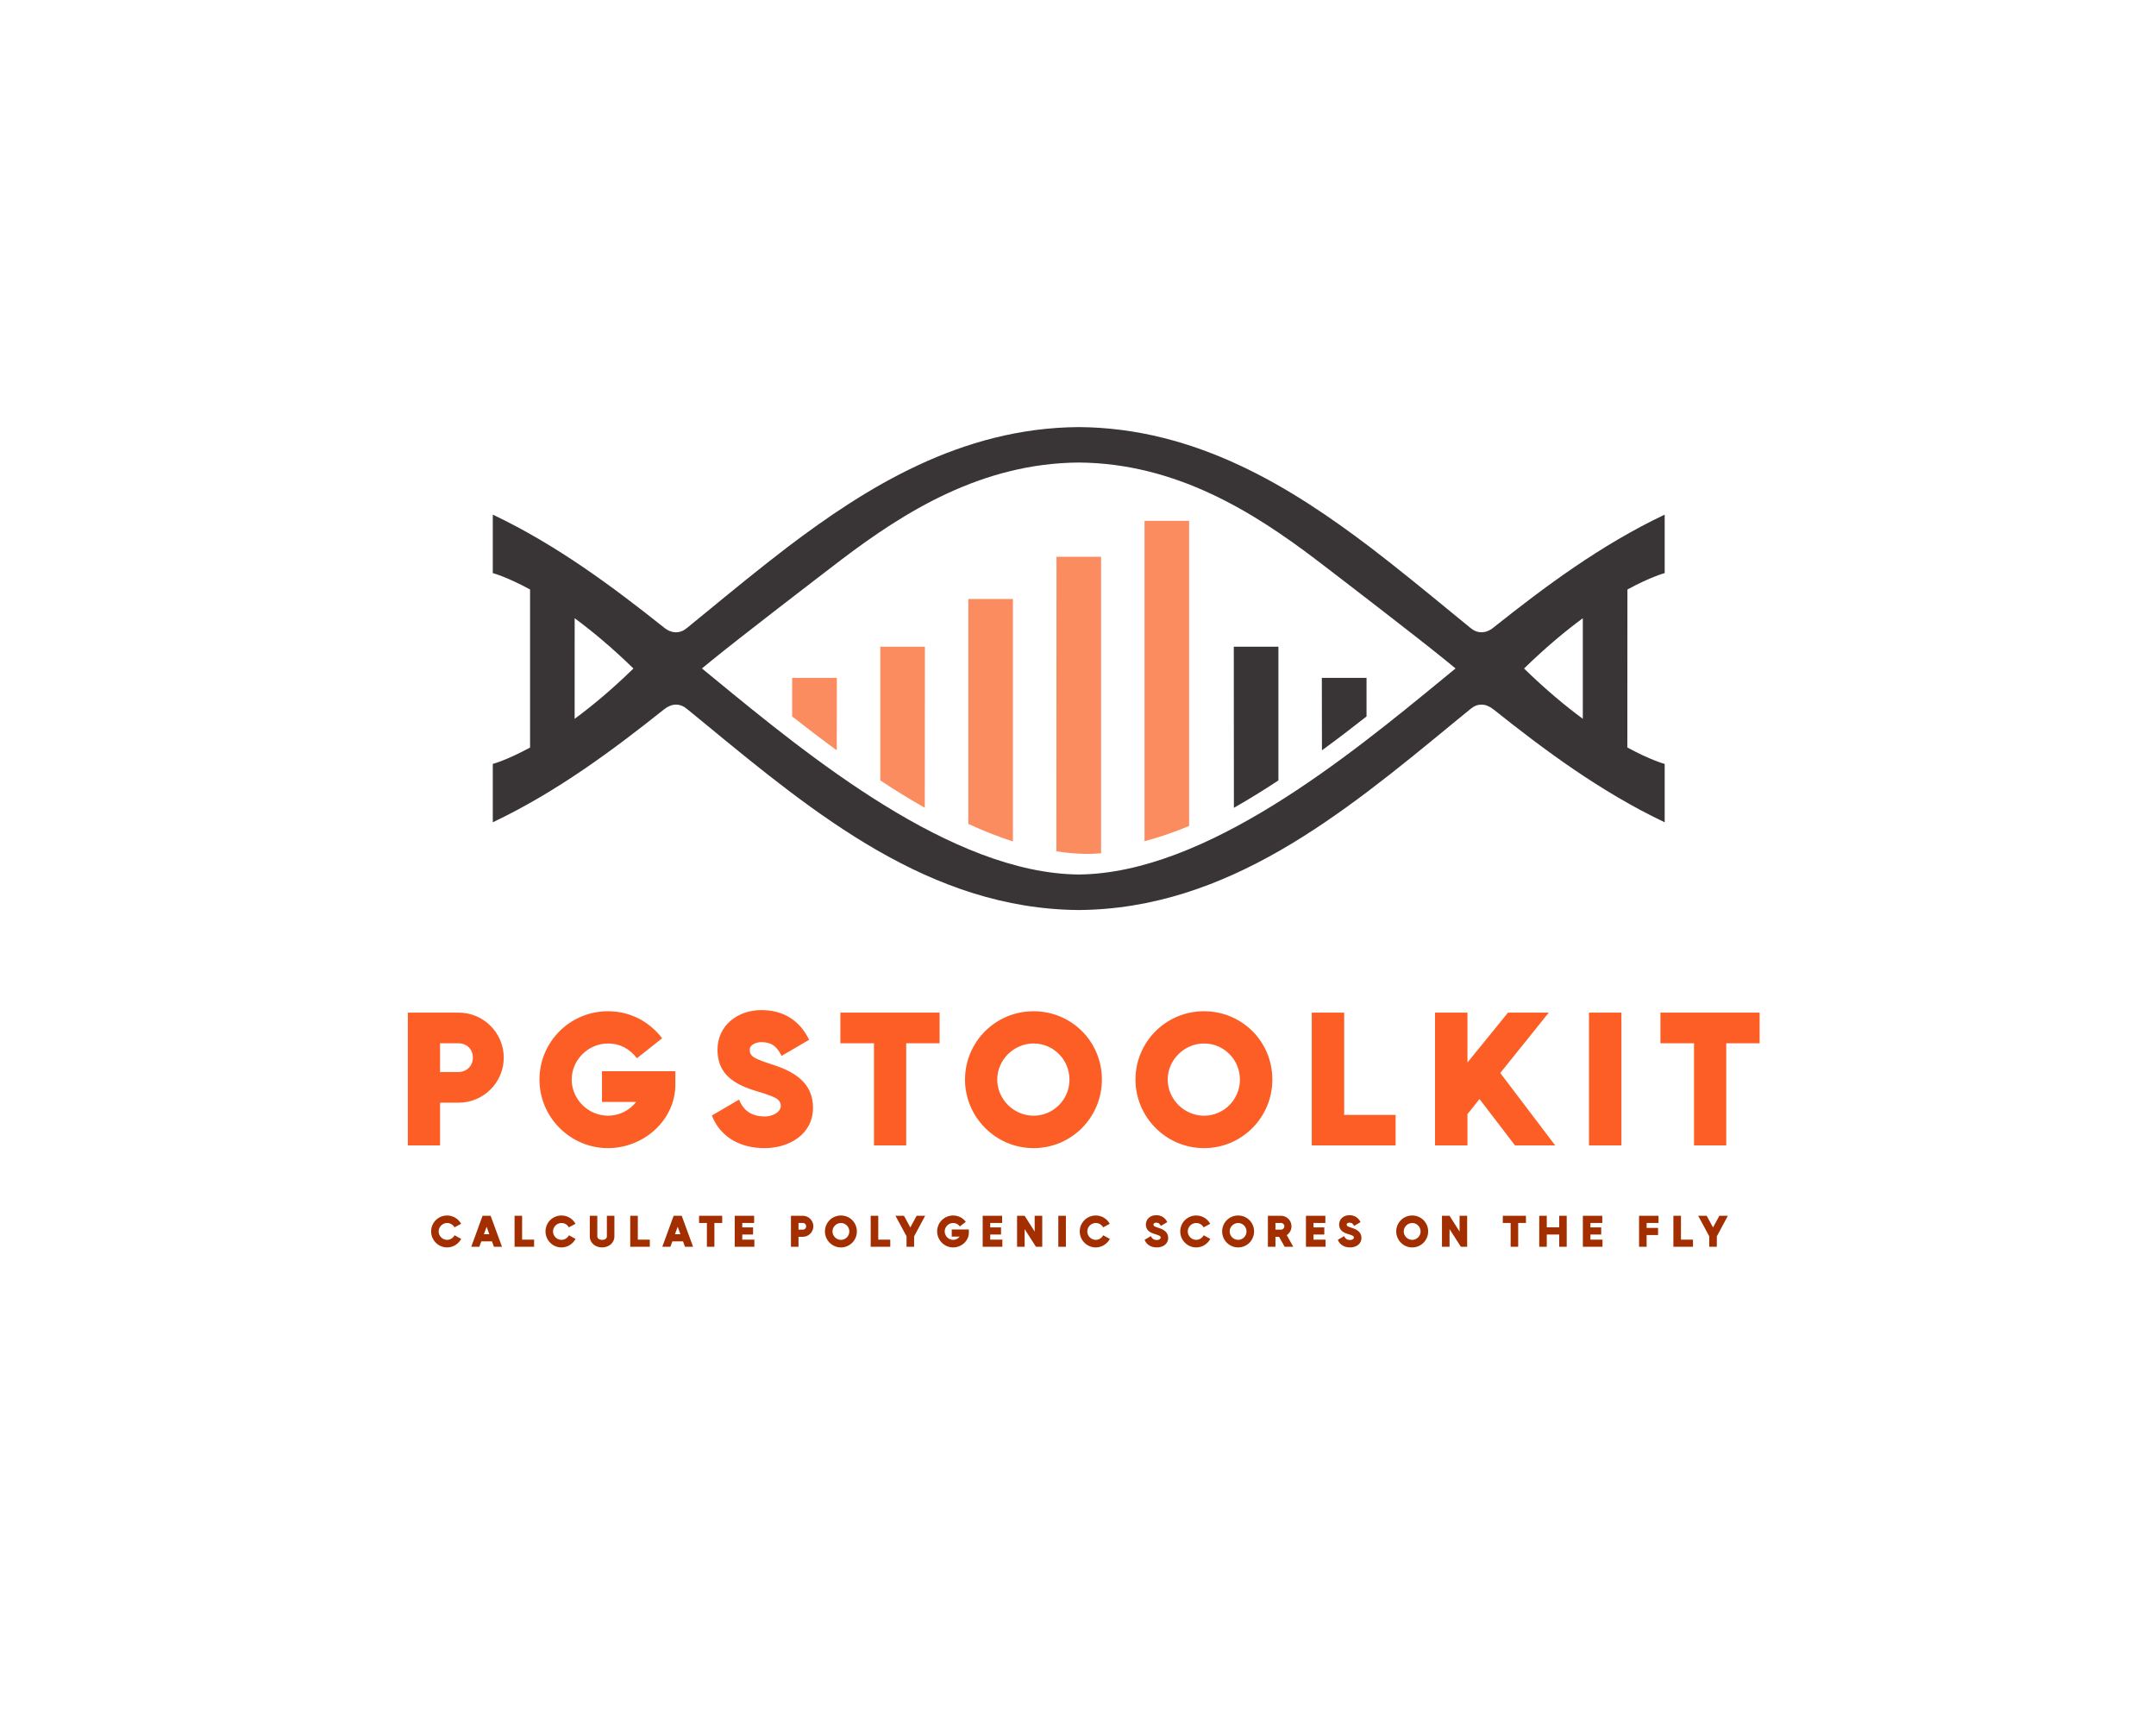 <?xml version="1.0" encoding="UTF-8" standalone="no" ?>
<!DOCTYPE svg PUBLIC "-//W3C//DTD SVG 1.1//EN" "http://www.w3.org/Graphics/SVG/1.1/DTD/svg11.dtd">
<svg xmlns="http://www.w3.org/2000/svg" xmlns:xlink="http://www.w3.org/1999/xlink" version="1.1" width="1280" height="1024" viewBox="0 0 1280 1024" xml:space="preserve">
<desc>Created with Fabric.js 4.4.0</desc>
<defs>
</defs>
<g transform="matrix(1 0 0 1 640 512)" id="background-logo"  >
<rect style="stroke: none; stroke-width: 0; stroke-dasharray: none; stroke-linecap: butt; stroke-dashoffset: 0; stroke-linejoin: miter; stroke-miterlimit: 4; fill: rgb(255,255,255); fill-opacity: 0; fill-rule: nonzero; opacity: 1;"  paint-order="stroke"  x="-640" y="-512" rx="0" ry="0" width="1280" height="1024" />
</g>
<g transform="matrix(1.921 0 0 1.921 643.406 640.584)" id="text-logo-path-group"  >
<g style=""  paint-order="stroke"   >
		<g transform="matrix(1 0 0 1 0 0)" id="text-logo-path-0"  >
<path style="stroke: none; stroke-width: 1; stroke-dasharray: none; stroke-linecap: butt; stroke-dashoffset: 0; stroke-linejoin: miter; stroke-miterlimit: 4; fill: rgb(252,94,38); fill-rule: nonzero; opacity: 1;"  paint-order="stroke"  transform=" translate(-212.67, 20.49)" d="M 19.44 -41.04 L 3.78 -41.04 L 3.78 0 L 13.74 0 L 13.74 -13.2 L 19.44 -13.2 C 27.18 -13.2 33.42 -19.44 33.42 -27.12 C 33.42 -34.8 27.18 -41.04 19.44 -41.04 Z M 13.74 -22.68 L 13.74 -31.56 L 19.44 -31.56 C 22.02 -31.56 23.88 -29.7 23.88 -27.12 C 23.88 -24.6 21.96 -22.68 19.44 -22.68 Z M 86.46 -18.84 L 86.46 -22.92 L 63.78 -22.92 L 63.78 -13.44 L 74.34 -13.44 C 72.24 -10.74 69.06 -9.18 65.64 -9.18 C 59.52 -9.18 54.42 -14.28 54.42 -20.34 C 54.42 -26.46 59.58 -31.5 65.64 -31.5 C 69.36 -31.5 72.3 -29.88 74.58 -26.94 L 82.38 -33.12 C 78.3 -38.4 72.36 -41.46 65.64 -41.46 C 53.88 -41.46 44.46 -31.98 44.46 -20.34 C 44.46 -8.64 54.06 0.84 65.64 0.84 C 76.56 0.84 86.46 -7.68 86.46 -18.84 Z M 114 0.84 C 121.62 0.84 129 -3.42 129 -11.64 C 129 -19.74 122.64 -23.1 115.74 -25.2 C 113.88 -25.8 112.5 -26.34 111.6 -26.76 C 110.34 -27.36 109.44 -28.02 109.44 -29.52 C 109.44 -31.26 111.66 -31.92 113.04 -31.92 C 116.28 -31.92 117.9 -30.48 119.28 -27.66 L 127.8 -32.64 C 124.86 -38.7 119.76 -41.82 113.04 -41.82 C 105.72 -41.82 99.48 -37.08 99.48 -29.52 C 99.48 -21.78 105 -18.72 111.66 -16.74 C 113.76 -16.14 115.26 -15.6 116.28 -15.18 C 117.66 -14.64 119.04 -13.92 119.04 -12.24 C 119.04 -10.02 116.04 -8.94 114.24 -8.94 C 110.34 -8.94 107.64 -10.44 106.14 -14.16 L 97.74 -9.24 C 100.44 -2.34 106.8 0.84 114 0.84 Z M 168.12 -31.56 L 168.12 -41.04 L 137.46 -41.04 L 137.46 -31.56 L 147.84 -31.56 L 147.84 0 L 157.8 0 L 157.8 -31.56 Z M 197.16 0.84 C 208.92 0.84 218.28 -8.7 218.28 -20.34 C 218.28 -32.16 208.86 -41.46 197.16 -41.46 C 185.4 -41.46 175.98 -31.98 175.98 -20.34 C 175.98 -8.76 185.46 0.84 197.16 0.84 Z M 185.94 -20.34 C 185.94 -26.46 191.1 -31.5 197.16 -31.5 C 203.34 -31.5 208.26 -26.46 208.26 -20.34 C 208.26 -14.22 203.34 -9.18 197.16 -9.18 C 191.04 -9.18 185.94 -14.28 185.94 -20.34 Z M 249.84 0.84 C 261.6 0.84 270.96 -8.7 270.96 -20.34 C 270.96 -32.16 261.54 -41.46 249.84 -41.46 C 238.08 -41.46 228.66 -31.98 228.66 -20.34 C 228.66 -8.76 238.14 0.84 249.84 0.84 Z M 238.62 -20.34 C 238.62 -26.46 243.78 -31.5 249.84 -31.5 C 256.02 -31.5 260.94 -26.46 260.94 -20.34 C 260.94 -14.22 256.02 -9.18 249.84 -9.18 C 243.72 -9.18 238.62 -14.28 238.62 -20.34 Z M 293.16 -9.42 L 293.16 -41.04 L 283.14 -41.04 L 283.14 0 L 309.06 0 L 309.06 -9.42 Z M 345.96 0 L 358.38 0 L 341.4 -22.38 L 356.4 -41.04 L 343.8 -41.04 L 331.26 -25.62 L 331.26 -41.04 L 321.24 -41.04 L 321.24 0 L 331.26 0 L 331.26 -9.66 L 334.98 -14.34 Z M 368.82 -41.04 L 368.82 0 L 378.84 0 L 378.84 -41.04 Z M 421.56 -31.56 L 421.56 -41.04 L 390.9 -41.04 L 390.9 -31.56 L 401.28 -31.56 L 401.28 0 L 411.24 0 L 411.24 -31.56 Z" stroke-linecap="round" />
</g>
</g>
</g>
<g transform="matrix(1.921 0 0 1.921 640.882 730.938)" id="tagline-5c937388-50e4-4340-8c6a-2fae25e6c0fd-logo-path-group"  >
<g style=""  paint-order="stroke"   >
		<g transform="matrix(1 0 0 1 0 0)" id="tagline-5c937388-50e4-4340-8c6a-2fae25e6c0fd-logo-path-0"  >
<path style="stroke: none; stroke-width: 1; stroke-dasharray: none; stroke-linecap: butt; stroke-dashoffset: 0; stroke-linejoin: miter; stroke-miterlimit: 4; fill: rgb(163,46,0); fill-rule: nonzero; opacity: 1;"  paint-order="stroke"  transform=" translate(-200.83, 4.78)" d="M 0.45 -4.75 C 0.45 -2.02 2.69 0.2 5.39 0.2 C 7.2 0.2 8.9 -0.84 9.74 -2.44 L 7.69 -3.56 C 7.27 -2.7 6.34 -2.14 5.39 -2.14 C 3.96 -2.14 2.77 -3.33 2.77 -4.75 C 2.77 -6.17 3.98 -7.35 5.39 -7.35 C 6.34 -7.35 7.21 -6.85 7.67 -6.01 L 9.72 -7.1 C 8.86 -8.69 7.2 -9.67 5.39 -9.67 C 2.67 -9.67 0.45 -7.49 0.45 -4.75 Z M 19.87 0 L 22.36 0 L 18.84 -9.58 L 16.35 -9.58 L 12.85 0 L 15.34 0 L 15.96 -1.67 L 19.25 -1.67 Z M 16.76 -3.88 L 17.61 -6.19 L 18.44 -3.88 Z M 28.57 -2.2 L 28.57 -9.58 L 26.24 -9.58 L 26.24 0 L 32.28 0 L 32.28 -2.2 Z M 35.8 -4.75 C 35.8 -2.02 38.04 0.2 40.74 0.2 C 42.55 0.2 44.25 -0.84 45.09 -2.44 L 43.04 -3.56 C 42.62 -2.7 41.69 -2.14 40.74 -2.14 C 39.31 -2.14 38.12 -3.33 38.12 -4.75 C 38.12 -6.17 39.33 -7.35 40.74 -7.35 C 41.69 -7.35 42.56 -6.85 43.02 -6.01 L 45.07 -7.1 C 44.21 -8.69 42.55 -9.67 40.74 -9.67 C 38.02 -9.67 35.8 -7.49 35.8 -4.75 Z M 57.09 -3.22 L 57.09 -9.58 L 54.77 -9.58 L 54.77 -3.22 C 54.77 -2.41 53.98 -2.13 53.28 -2.13 C 52.64 -2.13 51.81 -2.46 51.81 -3.22 L 51.81 -9.58 L 49.49 -9.58 L 49.49 -3.22 C 49.49 -1.09 51.3 0.2 53.28 0.2 C 55.29 0.2 57.09 -1.13 57.09 -3.22 Z M 64.33 -2.2 L 64.33 -9.58 L 61.99 -9.58 L 61.99 0 L 68.04 0 L 68.04 -2.2 Z M 78.92 0 L 81.41 0 L 77.9 -9.58 L 75.4 -9.58 L 71.9 0 L 74.4 0 L 75.01 -1.67 L 78.3 -1.67 Z M 75.81 -3.88 L 76.66 -6.19 L 77.49 -3.88 Z M 90.41 -7.36 L 90.41 -9.58 L 83.26 -9.58 L 83.26 -7.36 L 85.68 -7.36 L 85.68 0 L 88 0 L 88 -7.36 Z M 96.61 -2.2 L 96.61 -3.79 L 99.95 -3.79 L 99.95 -5.99 L 96.61 -5.99 L 96.61 -7.36 L 100.28 -7.36 L 100.28 -9.58 L 94.28 -9.58 L 94.28 0 L 100.35 0 L 100.35 -2.2 Z M 115.32 -9.58 L 111.66 -9.58 L 111.66 0 L 113.99 0 L 113.99 -3.08 L 115.32 -3.08 C 117.12 -3.08 118.58 -4.54 118.58 -6.33 C 118.58 -8.12 117.12 -9.58 115.32 -9.58 Z M 113.99 -5.29 L 113.99 -7.36 L 115.32 -7.36 C 115.92 -7.36 116.35 -6.93 116.35 -6.33 C 116.35 -5.74 115.91 -5.29 115.32 -5.29 Z M 127.11 0.2 C 129.85 0.2 132.03 -2.03 132.03 -4.75 C 132.03 -7.5 129.84 -9.67 127.11 -9.67 C 124.36 -9.67 122.16 -7.46 122.16 -4.75 C 122.16 -2.04 124.38 0.2 127.11 0.2 Z M 124.49 -4.75 C 124.49 -6.17 125.69 -7.35 127.11 -7.35 C 128.55 -7.35 129.7 -6.17 129.7 -4.75 C 129.7 -3.32 128.55 -2.14 127.11 -2.14 C 125.68 -2.14 124.49 -3.33 124.49 -4.75 Z M 138.64 -2.2 L 138.64 -9.58 L 136.3 -9.58 L 136.3 0 L 142.35 0 L 142.35 -2.2 Z M 150.5 -9.58 L 148.55 -5.98 L 146.59 -9.58 L 143.96 -9.58 L 147.38 -3.25 L 147.38 0 L 149.72 0 L 149.72 -3.22 L 153.13 -9.58 Z M 166.64 -4.4 L 166.64 -5.35 L 161.35 -5.35 L 161.35 -3.14 L 163.81 -3.14 C 163.32 -2.51 162.58 -2.14 161.78 -2.14 C 160.36 -2.14 159.17 -3.33 159.17 -4.75 C 159.17 -6.17 160.37 -7.35 161.78 -7.35 C 162.65 -7.35 163.34 -6.97 163.87 -6.29 L 165.69 -7.73 C 164.74 -8.96 163.35 -9.67 161.78 -9.67 C 159.04 -9.67 156.84 -7.46 156.84 -4.75 C 156.84 -2.02 159.08 0.2 161.78 0.2 C 164.33 0.2 166.64 -1.79 166.64 -4.4 Z M 173.25 -2.2 L 173.25 -3.79 L 176.58 -3.79 L 176.58 -5.99 L 173.25 -5.99 L 173.25 -7.36 L 176.92 -7.36 L 176.92 -9.58 L 170.91 -9.58 L 170.91 0 L 176.99 0 L 176.99 -2.2 Z M 186.98 -9.58 L 186.98 -4.7 L 183.88 -9.58 L 181.54 -9.58 L 181.54 0 L 183.88 0 L 183.88 -5.47 L 187.38 0 L 189.32 0 L 189.32 -9.58 Z M 194.29 -9.58 L 194.29 0 L 196.63 0 L 196.63 -9.58 Z M 200.91 -4.75 C 200.91 -2.02 203.15 0.2 205.86 0.2 C 207.66 0.2 209.37 -0.84 210.21 -2.44 L 208.15 -3.56 C 207.73 -2.7 206.81 -2.14 205.86 -2.14 C 204.43 -2.14 203.24 -3.33 203.24 -4.75 C 203.24 -6.17 204.44 -7.35 205.86 -7.35 C 206.81 -7.35 207.68 -6.85 208.14 -6.01 L 210.18 -7.1 C 209.33 -8.69 207.66 -9.67 205.86 -9.67 C 203.14 -9.67 200.91 -7.49 200.91 -4.75 Z M 224.74 0.2 C 226.52 0.2 228.24 -0.8 228.24 -2.72 C 228.24 -4.61 226.76 -5.39 225.15 -5.88 C 224.71 -6.02 224.39 -6.15 224.18 -6.24 C 223.89 -6.38 223.68 -6.54 223.68 -6.89 C 223.68 -7.29 224.2 -7.45 224.52 -7.45 C 225.27 -7.45 225.65 -7.11 225.97 -6.45 L 227.96 -7.62 C 227.28 -9.03 226.09 -9.76 224.52 -9.76 C 222.81 -9.76 221.35 -8.65 221.35 -6.89 C 221.35 -5.08 222.64 -4.37 224.2 -3.91 C 224.69 -3.77 225.04 -3.64 225.27 -3.54 C 225.6 -3.42 225.92 -3.25 225.92 -2.86 C 225.92 -2.34 225.22 -2.09 224.8 -2.09 C 223.89 -2.09 223.26 -2.44 222.91 -3.3 L 220.95 -2.16 C 221.58 -0.55 223.06 0.2 224.74 0.2 Z M 231.97 -4.75 C 231.97 -2.02 234.21 0.2 236.91 0.2 C 238.71 0.2 240.42 -0.84 241.26 -2.44 L 239.2 -3.56 C 238.78 -2.7 237.86 -2.14 236.91 -2.14 C 235.48 -2.14 234.29 -3.33 234.29 -4.75 C 234.29 -6.17 235.49 -7.35 236.91 -7.35 C 237.86 -7.35 238.73 -6.85 239.19 -6.01 L 241.23 -7.1 C 240.38 -8.69 238.71 -9.67 236.91 -9.67 C 234.19 -9.67 231.97 -7.49 231.97 -4.75 Z M 249.86 0.2 C 252.6 0.2 254.79 -2.03 254.79 -4.75 C 254.79 -7.5 252.59 -9.67 249.86 -9.67 C 247.11 -9.67 244.92 -7.46 244.92 -4.75 C 244.92 -2.04 247.13 0.2 249.86 0.2 Z M 247.24 -4.75 C 247.24 -6.17 248.44 -7.35 249.86 -7.35 C 251.3 -7.35 252.45 -6.17 252.45 -4.75 C 252.45 -3.32 251.3 -2.14 249.86 -2.14 C 248.43 -2.14 247.24 -3.33 247.24 -4.75 Z M 262.51 -3.08 L 264.24 0 L 266.9 0 L 264.89 -3.61 C 265.82 -4.21 266.35 -5.24 266.35 -6.33 C 266.35 -8.13 264.91 -9.58 263.12 -9.58 L 259.06 -9.58 L 259.06 0 L 261.39 0 L 261.39 -3.08 Z M 261.39 -5.29 L 261.39 -7.36 L 263.12 -7.36 C 263.7 -7.36 264.15 -6.92 264.15 -6.33 C 264.15 -5.77 263.68 -5.29 263.12 -5.29 Z M 273.15 -2.2 L 273.15 -3.79 L 276.49 -3.79 L 276.49 -5.99 L 273.15 -5.99 L 273.15 -7.36 L 276.82 -7.36 L 276.82 -9.58 L 270.82 -9.58 L 270.82 0 L 276.89 0 L 276.89 -2.2 Z M 284.47 0.2 C 286.24 0.2 287.97 -0.8 287.97 -2.72 C 287.97 -4.61 286.48 -5.39 284.87 -5.88 C 284.44 -6.02 284.12 -6.15 283.91 -6.24 C 283.61 -6.38 283.4 -6.54 283.4 -6.89 C 283.4 -7.29 283.92 -7.45 284.24 -7.45 C 285 -7.45 285.38 -7.11 285.7 -6.45 L 287.69 -7.62 C 287 -9.03 285.81 -9.76 284.24 -9.76 C 282.53 -9.76 281.08 -8.65 281.08 -6.89 C 281.08 -5.08 282.37 -4.37 283.92 -3.91 C 284.41 -3.77 284.76 -3.64 285 -3.54 C 285.32 -3.42 285.64 -3.25 285.64 -2.86 C 285.64 -2.34 284.94 -2.09 284.52 -2.09 C 283.61 -2.09 282.98 -2.44 282.63 -3.3 L 280.67 -2.16 C 281.3 -0.55 282.79 0.2 284.47 0.2 Z M 303.66 0.2 C 306.4 0.2 308.59 -2.03 308.59 -4.75 C 308.59 -7.5 306.39 -9.67 303.66 -9.67 C 300.92 -9.67 298.72 -7.46 298.72 -4.75 C 298.72 -2.04 300.93 0.2 303.66 0.2 Z M 301.04 -4.75 C 301.04 -6.17 302.25 -7.35 303.66 -7.35 C 305.1 -7.35 306.25 -6.17 306.25 -4.75 C 306.25 -3.32 305.1 -2.14 303.66 -2.14 C 302.23 -2.14 301.04 -3.33 301.04 -4.75 Z M 318.3 -9.58 L 318.3 -4.7 L 315.2 -9.58 L 312.86 -9.58 L 312.86 0 L 315.2 0 L 315.2 -5.47 L 318.7 0 L 320.64 0 L 320.64 -9.58 Z M 338.81 -7.36 L 338.81 -9.58 L 331.66 -9.58 L 331.66 -7.36 L 334.08 -7.36 L 334.08 0 L 336.41 0 L 336.41 -7.36 Z M 349.09 -9.58 L 349.09 -6.01 L 345.25 -6.01 L 345.25 -9.58 L 342.92 -9.58 L 342.92 0 L 345.25 0 L 345.25 -3.79 L 349.09 -3.79 L 349.09 0 L 351.41 0 L 351.41 -9.58 Z M 358.74 -2.2 L 358.74 -3.79 L 362.07 -3.79 L 362.07 -5.99 L 358.74 -5.99 L 358.74 -7.36 L 362.4 -7.36 L 362.4 -9.58 L 356.4 -9.58 L 356.4 0 L 362.47 0 L 362.47 -2.2 Z M 379.78 -7.36 L 379.78 -9.58 L 373.77 -9.58 L 373.77 0 L 376.11 0 L 376.11 -3.63 L 379.64 -3.63 L 379.64 -5.84 L 376.11 -5.84 L 376.11 -7.36 Z M 386.72 -2.2 L 386.72 -9.58 L 384.38 -9.58 L 384.38 0 L 390.43 0 L 390.43 -2.2 Z M 398.58 -9.58 L 396.63 -5.98 L 394.67 -9.58 L 392.04 -9.58 L 395.46 -3.25 L 395.46 0 L 397.8 0 L 397.8 -3.22 L 401.21 -9.58 Z" stroke-linecap="round" />
</g>
</g>
</g>
<g transform="matrix(2.466 0 0 2.466 640.438 396.873)" id="logo-logo"  >
<g style=""  paint-order="stroke"   >
		<g transform="matrix(0.024 0 0 -0.024 21.207 2.996)"  >
<path style="stroke: none; stroke-width: 1; stroke-dasharray: none; stroke-linecap: butt; stroke-dashoffset: 0; stroke-linejoin: miter; stroke-miterlimit: 4; fill: rgb(251,140,96); fill-rule: nonzero; opacity: 1;"  paint-order="stroke"  transform=" translate(-9810.645, -6867.765)" d="M 10034.3 8474.46 C 10034.3 8120.02 10034.3 6365 10034.3 5413.82 C 9884.87 5351.93 9735.4 5299.7 9586.99 5261.07 C 9586.99 6115.16 9586.99 8154.56 9586.99 8474.46 L 10034.3 8474.46" stroke-linecap="round" />
</g>
		<g transform="matrix(0.024 0 0 -0.024 0 8.854)"  >
<path style="stroke: none; stroke-width: 1; stroke-dasharray: none; stroke-linecap: butt; stroke-dashoffset: 0; stroke-linejoin: miter; stroke-miterlimit: 4; fill: rgb(251,140,96); fill-rule: nonzero; opacity: 1;"  paint-order="stroke"  transform=" translate(-8932.085, -6625.06)" d="M 9156.33 8115.11 C 9156.33 7565.36 9156.33 5650.22 9156.33 5141.22 C 9110.25 5136.97 9063.18 5135.01 9017.26 5135.01 C 8914.77 5135.99 8811.23 5144.33 8707.84 5161.03 C 8708.9 5940.81 8708.9 7567.31 8708.9 8115.11 L 9156.33 8115.11" stroke-linecap="round" />
</g>
		<g transform="matrix(0.024 0 0 -0.024 -21.209 12.433)"  >
<path style="stroke: none; stroke-width: 1; stroke-dasharray: none; stroke-linecap: butt; stroke-dashoffset: 0; stroke-linejoin: miter; stroke-miterlimit: 4; fill: rgb(251,140,96); fill-rule: nonzero; opacity: 1;"  paint-order="stroke"  transform=" translate(-8053.465, -6476.815)" d="M 8277.18 7692.56 C 8277.18 7163.6 8277.18 5806.73 8277.18 5261.07 C 8128.77 5308.05 7979.15 5367.64 7829.75 5436.73 C 7829.75 6085.86 7829.75 7192.9 7829.75 7692.56 L 8277.18 7692.56" stroke-linecap="round" />
</g>
		<g transform="matrix(0.024 0 0 -0.024 -42.404 14.128)"  >
<path style="stroke: none; stroke-width: 1; stroke-dasharray: none; stroke-linecap: butt; stroke-dashoffset: 0; stroke-linejoin: miter; stroke-miterlimit: 4; fill: rgb(251,140,96); fill-rule: nonzero; opacity: 1;"  paint-order="stroke"  transform=" translate(-7175.385, -6406.58)" d="M 7399.1 7214.51 C 7399.1 6759.88 7399.1 5940.32 7398.04 5598.65 C 7247.5 5684.27 7098.03 5776.28 6951.67 5873.36 C 6951.67 6258.09 6951.67 6872.84 6951.67 7214.51 L 7399.1 7214.51" stroke-linecap="round" />
</g>
		<g transform="matrix(0.024 0 0 -0.024 -63.611 10.961)"  >
<path style="stroke: none; stroke-width: 1; stroke-dasharray: none; stroke-linecap: butt; stroke-dashoffset: 0; stroke-linejoin: miter; stroke-miterlimit: 4; fill: rgb(251,140,96); fill-rule: nonzero; opacity: 1;"  paint-order="stroke"  transform=" translate(-6296.845, -6537.795)" d="M 6521.09 6901 C 6519.95 6672.13 6519.95 6359.59 6519.95 6174.59 C 6365.24 6287.4 6215.85 6401.34 6072.6 6514.3 C 6072.6 6639.7 6072.6 6793.44 6072.6 6901 L 6521.09 6901" stroke-linecap="round" />
</g>
		<g transform="matrix(0.024 0 0 -0.024 42.701 14.128)"  >
<path style="stroke: none; stroke-width: 1; stroke-dasharray: none; stroke-linecap: butt; stroke-dashoffset: 0; stroke-linejoin: miter; stroke-miterlimit: 4; fill: rgb(57,53,54); fill-rule: nonzero; opacity: 1;"  paint-order="stroke"  transform=" translate(-10701.05, -6406.58)" d="M 10477.3 7214.51 C 10477.3 6759.88 10477.3 5940.32 10478.3 5598.65 C 10629 5684.27 10778.3 5776.28 10924.8 5873.36 C 10924.8 6258.09 10924.8 6872.84 10924.8 7214.51 L 10477.3 7214.51" stroke-linecap="round" />
</g>
		<g transform="matrix(0.024 0 0 -0.024 63.908 10.961)"  >
<path style="stroke: none; stroke-width: 1; stroke-dasharray: none; stroke-linecap: butt; stroke-dashoffset: 0; stroke-linejoin: miter; stroke-miterlimit: 4; fill: rgb(57,53,54); fill-rule: nonzero; opacity: 1;"  paint-order="stroke"  transform=" translate(-11579.6, -6537.795)" d="M 11355.4 6901 C 11356.5 6672.13 11356.5 6359.59 11356.5 6174.59 C 11511.1 6287.4 11660.6 6401.34 11803.8 6514.3 C 11803.8 6639.7 11803.8 6793.44 11803.8 6901 L 11355.4 6901" stroke-linecap="round" />
</g>
		<g transform="matrix(0.024 0 0 -0.024 0 0)"  >
<path style="stroke: none; stroke-width: 1; stroke-dasharray: none; stroke-linecap: butt; stroke-dashoffset: 0; stroke-linejoin: miter; stroke-miterlimit: 4; fill: rgb(57,53,54); fill-rule: nonzero; opacity: 1;"  paint-order="stroke"  transform=" translate(-8932.08, -6991.865)" d="M 13988.6 6487.95 C 13812.6 6617.61 13614.7 6782.15 13399.7 6991.86 L 13399.7 6993.01 C 13614.7 7202.56 13812.6 7367.09 13988.6 7496.76 C 13988.6 7205.67 13988.6 6823.88 13988.6 6487.95 z M 12584.5 6888.39 C 11637.4 6110.58 10206.4 4937.89 8932.12 4926.26 C 7657.93 4937.89 6226.9 6110.58 5279.81 6888.39 L 5152.27 6993.01 L 5250.5 7073.39 C 5519.16 7292.93 6311.54 7901.29 6554 8086.3 C 7183.32 8562.95 7956.88 9051.07 8932.12 9058.43 C 9907.39 9051.07 10680.9 8562.95 11310.2 8086.3 C 11552.6 7901.29 12345 7292.93 12613.7 7073.39 L 12711.9 6993.01 z M 4464.51 6991.86 C 4249.38 6781.98 4051.29 6617.45 3875.3 6487.61 C 3875.63 6798.51 3875.63 7186.35 3875.63 7496.76 C 4051.62 7366.93 4249.55 7202.56 4464.51 6993.01 z M 14809.9 7949.27 L 14809.9 8535.85 C 14165.9 8230.53 13601.5 7808.31 13090.4 7401.63 C 13014 7339.91 12929.3 7342.05 12862.6 7398.53 L 12677.5 7549.96 C 12408.9 7770.65 12131.9 7997.4 11852.8 8210.72 C 11072.9 8801.32 10117.5 9406.57 8932.12 9413.86 C 7746.74 9406.57 6791.3 8801.32 6011.53 8210.72 C 5732.48 7997.4 5455.48 7770.65 5186.73 7549.96 L 5001.74 7398.53 C 4934.86 7342.05 4850.21 7339.91 4773.93 7401.63 C 4262.65 7808.31 3698.24 8230.53 3054.26 8535.85 L 3054.26 7949.27 C 3054.26 7949.27 3192.36 7913.42 3428.19 7784.9 C 3428.19 7463.2 3428.19 6706.83 3428.19 6199.8 C 3192.36 6071.29 3054.26 6035.43 3054.26 6035.43 L 3054.26 6032.32 L 3054.26 5449.99 C 3697.17 5755.15 4262.65 6176.56 4772.78 6583.06 C 4813.54 6614.5 4852.27 6630.21 4891.97 6630.21 C 4931.75 6630.21 4968.26 6615.48 5002.8 6586.18 L 5175.27 6445.21 C 6288.46 5528.41 7440.43 4581.33 8932.12 4569.87 C 10423.8 4581.33 11575.7 5528.41 12689.1 6445.21 L 12861.5 6586.18 C 12896 6615.48 12932.6 6630.21 12972.2 6630.21 C 13012.1 6630.21 13050.6 6614.5 13091.5 6583.06 C 13601.5 6176.56 14167.1 5755.15 14809.9 5449.99 L 14809.9 6032.32 L 14809.9 6035.43 C 14809.9 6035.43 14671.6 6071.45 14435.2 6200.3 C 14436.1 6572.75 14436.1 7348.44 14436.1 7784.9 C 14671.9 7913.42 14809.9 7949.27 14809.9 7949.27" stroke-linecap="round" />
</g>
</g>
</g>
</svg>